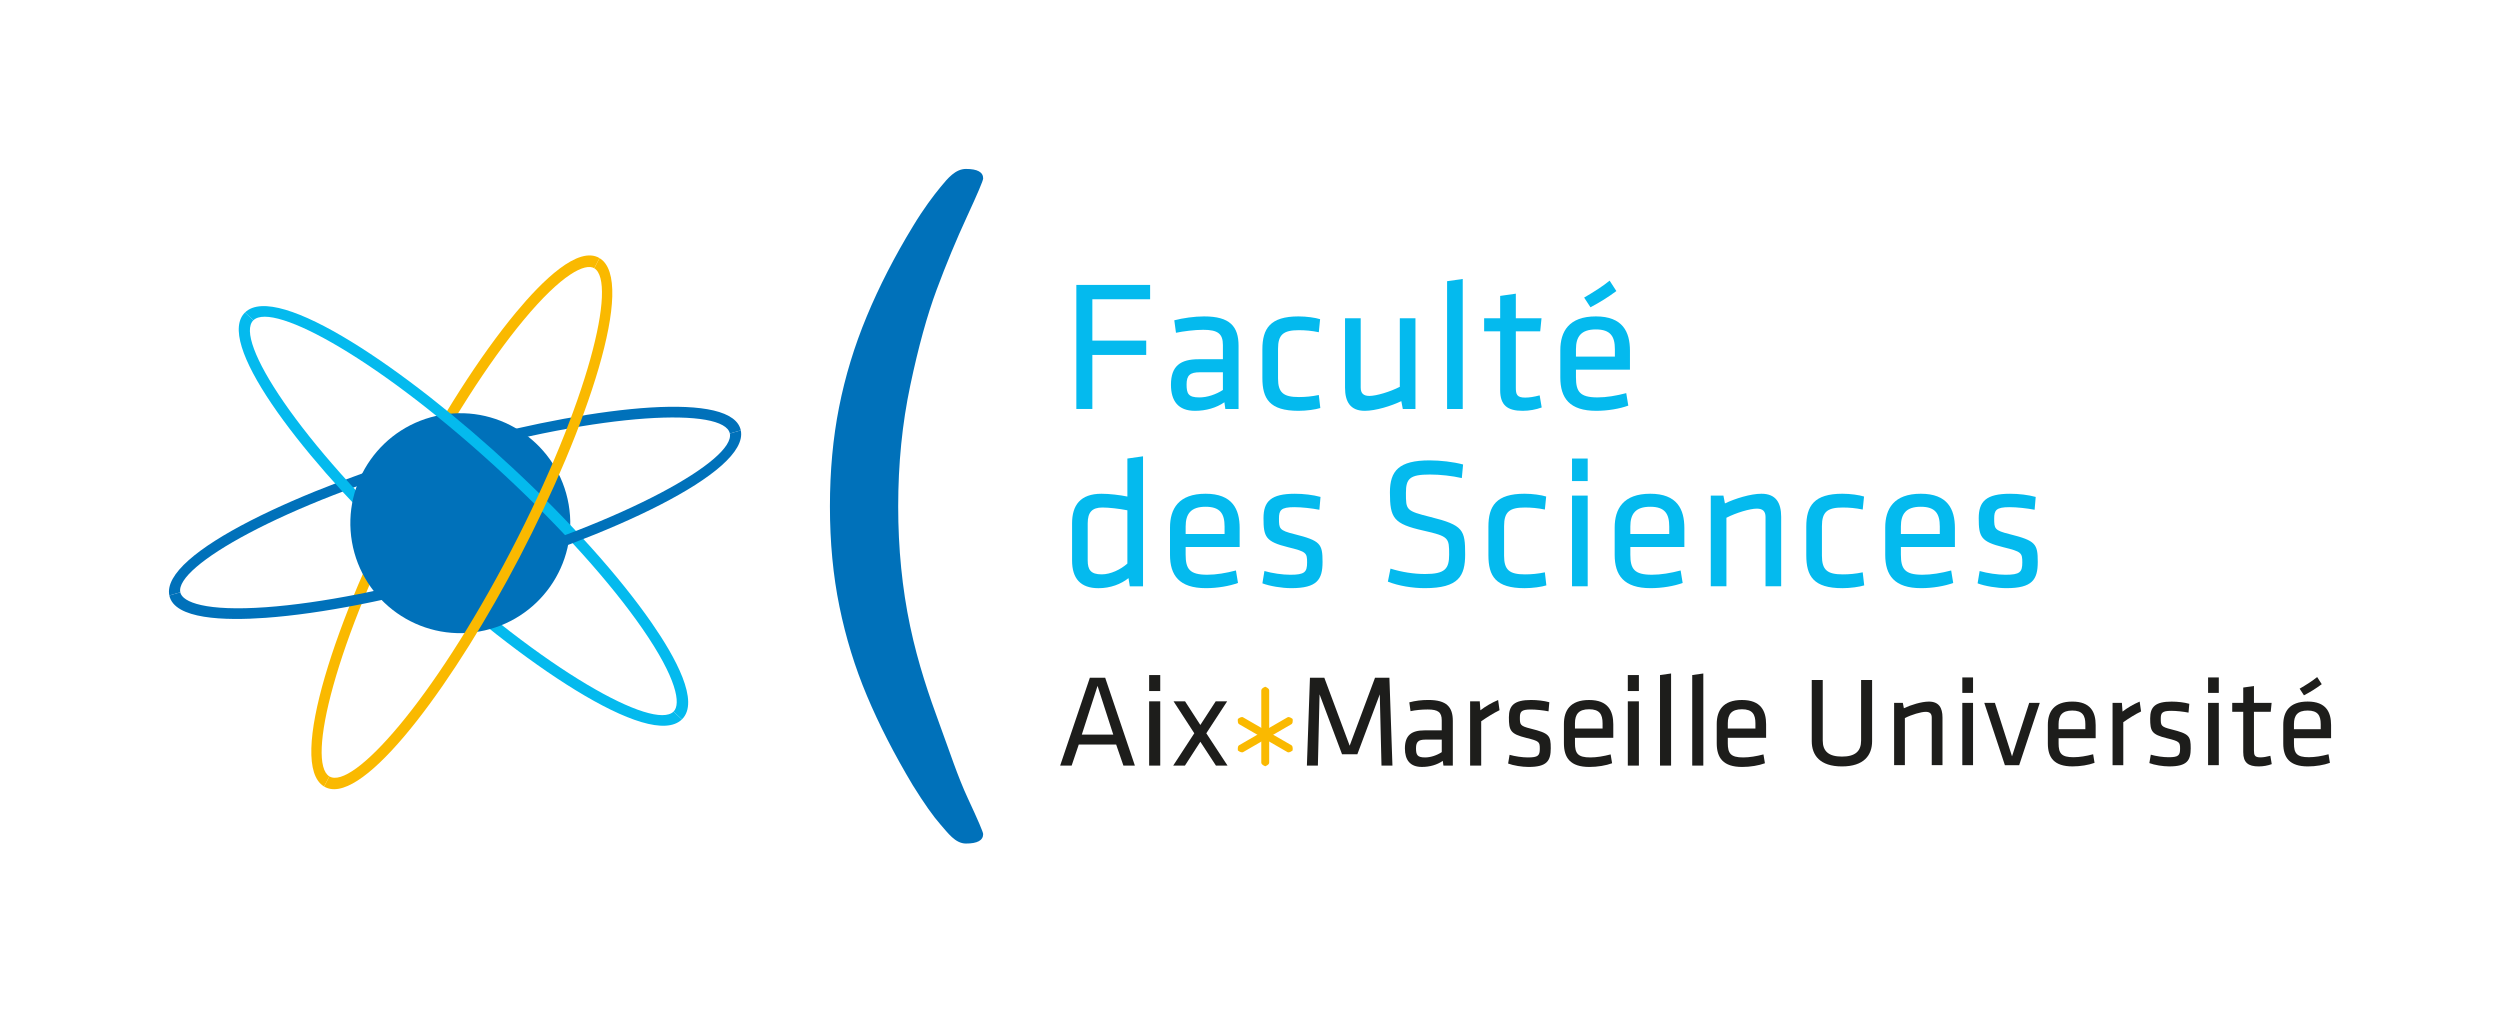 <?xml version="1.0" encoding="utf-8"?>
<!-- Generator: Adobe Illustrator 16.0.0, SVG Export Plug-In . SVG Version: 6.00 Build 0)  -->
<!DOCTYPE svg PUBLIC "-//W3C//DTD SVG 1.1//EN" "http://www.w3.org/Graphics/SVG/1.1/DTD/svg11.dtd">
<svg version="1.1" id="Calque_1" xmlns="http://www.w3.org/2000/svg" xmlns:xlink="http://www.w3.org/1999/xlink" x="0px" y="0px"
	 width="146.814px" height="59.459px" viewBox="0 0 146.814 59.459" enable-background="new 0 0 146.814 59.459"
	 xml:space="preserve">
<g>
	<defs>
		<rect id="SVGID_1_" x="9.921" y="9.921" width="126.972" height="39.617"/>
	</defs>
	<clipPath id="SVGID_2_">
		<use xlink:href="#SVGID_1_"  overflow="visible"/>
	</clipPath>
	<path clip-path="url(#SVGID_2_)" fill="#FAB900" d="M19.032,46.188c-2.204-1.33,0.774-10.041,4.695-17.562
		c2.13-4.086,4.462-7.733,6.567-10.269c1.554-1.874,3.667-3.95,4.915-3.199l-0.311,0.595c-0.523-0.315-1.89,0.319-4.155,3.049
		c-2.074,2.499-4.377,6.102-6.484,10.145c-4.584,8.792-6.27,15.828-4.917,16.646L19.032,46.188z"/>
	<path clip-path="url(#SVGID_2_)" fill="#0071BA" d="M43.35,24.906c0.074,0.112,0.126,0.234,0.154,0.366l-0.643,0.186
		c-0.323-1.524-7.305-1.303-16.813,1.446c-9.51,2.747-15.78,6.358-15.46,7.879l-0.643,0.186c-0.521-2.479,7.843-6.313,15.977-8.664
		C33.621,24.08,42.032,22.921,43.35,24.906"/>
</g>
<g>
	<defs>
		<rect id="SVGID_3_" width="146.814" height="59.459"/>
	</defs>
	<clipPath id="SVGID_4_">
		<use xlink:href="#SVGID_3_"  overflow="visible"/>
	</clipPath>
	<path clip-path="url(#SVGID_4_)" fill="#04BAEE" d="M14.151,18.687c0.058-0.127,0.138-0.24,0.238-0.337l0.491,0.458
		c-1.153,1.127,2.629,7.093,9.899,13.865c7.27,6.771,13.621,10.238,14.775,9.116l0.491,0.458c-1.878,1.828-9.501-3.342-15.719-9.134
		C18.439,27.631,13.11,20.937,14.151,18.687"/>
	<path clip-path="url(#SVGID_4_)" fill="#0071BA" d="M48.738,29.739c0-2.075,0.178-4.017,0.537-5.826
		c0.357-1.807,0.899-3.588,1.628-5.341c0.728-1.752,1.63-3.508,2.702-5.269c0.647-1.073,1.219-1.82,1.629-2.319
		c0.424-0.517,0.875-1.063,1.493-1.063c0.673,0,1.01,0.186,1.01,0.557c0,0.124-0.317,0.87-0.948,2.238
		c-0.633,1.368-1.227,2.801-1.784,4.299c-0.558,1.5-1.074,3.369-1.546,5.61c-0.476,2.24-0.712,4.612-0.712,7.114
		c0,2.474,0.233,4.82,0.701,7.034c0.467,2.212,1.129,4.13,1.727,5.753c0.599,1.623,1.066,3.077,1.665,4.362
		c0.598,1.284,0.897,1.983,0.897,2.093c0,0.371-0.337,0.557-1.01,0.557c-0.633,0-1.066-0.633-1.493-1.113
		c-0.426-0.481-0.969-1.25-1.629-2.311c-1.085-1.814-1.983-3.564-2.691-5.248c-0.709-1.684-1.247-3.434-1.618-5.25
		C48.924,33.803,48.738,31.842,48.738,29.739"/>
	<path clip-path="url(#SVGID_4_)" fill="#1D1D1B" d="M64.454,40.279L63.53,43.14h1.847L64.454,40.279z M66.647,44.961h-0.674
		l-0.427-1.24h-2.194l-0.419,1.24h-0.675l1.745-5.162h0.899L66.647,44.961z"/>
	<path clip-path="url(#SVGID_4_)" fill="#1D1D1B" d="M67.484,41.186h0.652v3.775h-0.652V41.186z M67.484,39.643h0.652v0.939h-0.652
		V39.643z"/>
	<polygon clip-path="url(#SVGID_4_)" fill="#1D1D1B" points="68.896,44.962 70.135,43.062 68.918,41.186 69.593,41.186 
		70.491,42.575 71.393,41.186 72.066,41.186 70.841,43.062 72.089,44.962 71.408,44.962 70.491,43.559 69.585,44.962 	"/>
	<path clip-path="url(#SVGID_4_)" fill="#FAB900" d="M74.301,40.395c0,0-0.17,0.072-0.17,0.149v2.146v0.914v1.182
		c0,0.076,0.174,0.148,0.174,0.148s0.171-0.071,0.171-0.148v-1.182V42.69v-2.146C74.476,40.469,74.301,40.395,74.301,40.395"/>
	<path clip-path="url(#SVGID_4_)" fill="#FAB900" d="M74.277,40.452l0.023-0.056L74.277,40.452z M74.191,44.788
		c0.002,0,0.006,0.006,0.013,0.012c0.01,0.013,0.026,0.027,0.046,0.037c0.02,0.013,0.039,0.023,0.055,0.031
		c0.01-0.007,0.022-0.013,0.037-0.021c0.033-0.02,0.066-0.049,0.071-0.059l0.001-0.002v-1.182v-0.916v-2.143
		c-0.001,0-0.001,0-0.001,0c-0.002-0.004-0.005-0.008-0.011-0.015c-0.01-0.013-0.028-0.026-0.047-0.038
		c-0.021-0.012-0.039-0.023-0.053-0.029c-0.012,0.006-0.025,0.012-0.039,0.021c-0.033,0.018-0.066,0.047-0.072,0.059
		c0,0.002,0,0.002,0,0.002v2.143v0.916v1.18V44.788z M74.281,44.99c-0.004,0-0.049-0.019-0.098-0.049
		c-0.045-0.034-0.107-0.069-0.113-0.155v-1.182v-0.916v-2.143c0.006-0.086,0.068-0.123,0.111-0.156
		c0.049-0.031,0.094-0.049,0.096-0.049l0.023-0.012l0.025,0.012c0.001,0,0.047,0.018,0.094,0.049
		c0.047,0.033,0.109,0.07,0.115,0.156v2.143v0.916v1.182c-0.006,0.086-0.068,0.121-0.114,0.155c-0.047,0.03-0.092,0.049-0.094,0.049
		L74.305,45L74.281,44.99z"/>
	<path clip-path="url(#SVGID_4_)" fill="#FAB900" d="M72.754,42.253c0,0-0.022,0.185,0.044,0.224l1.022,0.59
		c0.412,0.238,0.793,0.457,0.793,0.457l1.022,0.591c0.067,0.039,0.216-0.074,0.216-0.074s0.023-0.185-0.044-0.224l-1.022-0.59
		c0,0-0.381-0.219-0.793-0.459l-1.023-0.588C72.904,42.141,72.754,42.253,72.754,42.253"/>
	<path clip-path="url(#SVGID_4_)" fill="#FAB900" d="M75.669,44.063c0.015,0,0.058-0.016,0.089-0.034
		c0.014-0.009,0.025-0.017,0.034-0.022c0.001-0.009,0.001-0.021,0.001-0.037c0.002-0.041-0.01-0.094-0.015-0.1h-0.002l-1.022-0.59
		c0,0-0.38-0.219-0.793-0.458l-1.021-0.59h-0.003c-0.014-0.001-0.058,0.014-0.089,0.034c-0.014,0.008-0.027,0.016-0.036,0.021
		c0,0.01-0.001,0.021-0.001,0.036c-0.002,0.042,0.01,0.095,0.017,0.101v-0.002l1.023,0.592c0.412,0.238,0.791,0.457,0.793,0.457
		l1.021,0.592H75.669z M75.605,44.167l-1.021-0.59c0,0-0.383-0.22-0.794-0.458l-1.022-0.59c-0.044-0.025-0.057-0.068-0.069-0.104
		c-0.008-0.035-0.01-0.072-0.01-0.103c0-0.044,0.004-0.076,0.004-0.078l0.003-0.024l0.022-0.016c0.006-0.001,0.107-0.09,0.219-0.096
		c0.02,0,0.042,0.004,0.064,0.018l1.022,0.59c0.412,0.236,0.793,0.457,0.791,0.457l1.023,0.59c0.043,0.026,0.059,0.068,0.068,0.103
		c0.008,0.037,0.011,0.073,0.011,0.103c0,0.045-0.005,0.078-0.005,0.078l-0.003,0.025l-0.021,0.016
		c-0.006,0.002-0.106,0.09-0.22,0.096C75.65,44.184,75.627,44.18,75.605,44.167"/>
	<path clip-path="url(#SVGID_4_)" fill="#FAB900" d="M75.852,42.253c0,0,0.023,0.185-0.043,0.224l-1.023,0.59
		c-0.412,0.238-0.793,0.457-0.793,0.457l-1.023,0.591c-0.065,0.039-0.215-0.074-0.215-0.074s-0.022-0.185,0.045-0.224l1.021-0.59
		c0,0,0.379-0.219,0.793-0.459l1.022-0.588C75.703,42.141,75.852,42.253,75.852,42.253"/>
	<path clip-path="url(#SVGID_4_)" fill="#FAB900" d="M72.848,44.028c0.033,0.02,0.075,0.035,0.089,0.033h0.003l1.021-0.588
		c0.002-0.002,0.381-0.223,0.793-0.459l1.021-0.59c0.002,0,0.002-0.002,0.004-0.004c0.001-0.004,0.006-0.013,0.007-0.022
		c0.006-0.022,0.008-0.05,0.008-0.074c0-0.015,0-0.026-0.002-0.036c-0.008-0.006-0.021-0.014-0.035-0.021
		c-0.032-0.021-0.073-0.035-0.088-0.034h-0.004l-1.021,0.59c-0.414,0.239-0.793,0.458-0.793,0.458l-1.021,0.59
		c0,0-0.002,0.001-0.003,0.003c-0.002,0.005-0.006,0.013-0.009,0.024c-0.004,0.019-0.007,0.049-0.007,0.074
		c0,0.013,0.001,0.025,0.001,0.035C72.821,44.012,72.834,44.02,72.848,44.028 M72.937,44.182c-0.112-0.004-0.213-0.092-0.219-0.094
		l-0.022-0.016l-0.003-0.025c0,0-0.004-0.033-0.004-0.076c0-0.031,0.002-0.067,0.01-0.104c0.01-0.035,0.025-0.076,0.069-0.103
		l1.022-0.59c0,0,0.38-0.221,0.793-0.457l1.022-0.59c0.021-0.014,0.043-0.018,0.063-0.018c0.113,0.005,0.214,0.095,0.22,0.095
		l-0.037,0.05l0.037-0.05l0.021,0.017l0.003,0.024c0,0.002,0.005,0.035,0.005,0.078c0,0.03-0.003,0.067-0.011,0.103
		c-0.01,0.035-0.025,0.076-0.068,0.104l-1.021,0.59c-0.414,0.237-0.793,0.458-0.793,0.458l-1.022,0.591
		C72.979,44.18,72.957,44.182,72.937,44.182L72.937,44.182z"/>
	<polygon clip-path="url(#SVGID_4_)" fill="#1D1D1B" points="77.492,40.776 77.394,44.961 76.748,44.961 76.928,39.799 
		77.771,39.799 79.26,43.792 80.75,39.799 81.594,39.799 81.772,44.961 81.129,44.961 81.028,40.776 79.711,44.295 78.812,44.295 	
		"/>
	<path clip-path="url(#SVGID_4_)" fill="#1D1D1B" d="M84.668,43.435h-0.961c-0.404,0-0.551,0.124-0.551,0.503
		c0,0.389,0.068,0.543,0.534,0.543c0.326,0,0.689-0.123,0.978-0.311V43.435z M85.318,44.962h-0.551l-0.038-0.28
		c-0.334,0.234-0.769,0.357-1.225,0.357c-0.706,0-1-0.418-1-1.086c0-0.782,0.396-1.062,1.155-1.062h1.008v-0.59
		c0-0.472-0.211-0.636-0.822-0.636c-0.365,0-0.719,0.037-1.012,0.099l-0.07-0.519c0.355-0.094,0.717-0.139,1.121-0.139
		c1.076,0,1.434,0.42,1.434,1.227V44.962z"/>
	<path clip-path="url(#SVGID_4_)" fill="#1D1D1B" d="M88.061,41.706c-0.355,0.172-0.768,0.436-1.077,0.651v2.604h-0.651v-3.775
		h0.567l0.036,0.527c0.279-0.217,0.668-0.449,1.041-0.605L88.061,41.706z"/>
	<path clip-path="url(#SVGID_4_)" fill="#1D1D1B" d="M89.766,45.04c-0.385,0-0.898-0.084-1.201-0.201l0.086-0.512
		c0.324,0.092,0.753,0.154,1.078,0.154c0.596,0,0.697-0.107,0.697-0.512c0-0.402-0.031-0.449-0.791-0.635
		c-0.938-0.233-1.024-0.428-1.024-1.209c0-0.699,0.312-1.018,1.303-1.018c0.365,0,0.761,0.046,1.071,0.132l-0.047,0.535
		c-0.317-0.062-0.736-0.108-1.047-0.108c-0.558,0-0.635,0.133-0.635,0.475c0,0.417,0.008,0.494,0.643,0.65
		c1.086,0.271,1.17,0.402,1.17,1.154C91.068,44.683,90.844,45.04,89.766,45.04"/>
	<path clip-path="url(#SVGID_4_)" fill="#1D1D1B" d="M92.491,42.783h1.621v-0.31c0-0.526-0.179-0.821-0.79-0.821
		c-0.613,0-0.831,0.295-0.831,0.821V42.783z M93.393,44.481c0.371,0,0.781-0.07,1.192-0.178l0.087,0.52
		c-0.357,0.132-0.861,0.217-1.334,0.217c-1.119,0-1.496-0.535-1.496-1.388v-1.134c0-0.781,0.355-1.41,1.48-1.41
		c1.115,0,1.419,0.645,1.419,1.427v0.791h-2.25v0.319C92.491,44.24,92.654,44.481,93.393,44.481"/>
	<path clip-path="url(#SVGID_4_)" fill="#1D1D1B" d="M95.594,41.186h0.651v3.775h-0.651V41.186z M95.594,39.643h0.651v0.939h-0.651
		V39.643z"/>
	<polygon clip-path="url(#SVGID_4_)" fill="#1D1D1B" points="97.485,44.962 97.485,39.643 98.135,39.551 98.135,44.962 	"/>
	<polygon clip-path="url(#SVGID_4_)" fill="#1D1D1B" points="99.377,44.962 99.377,39.643 100.028,39.551 100.028,44.962 	"/>
	<path clip-path="url(#SVGID_4_)" fill="#1D1D1B" d="M101.467,42.783h1.621v-0.31c0-0.526-0.18-0.821-0.791-0.821
		c-0.613,0-0.83,0.295-0.83,0.821V42.783z M102.367,44.481c0.371,0,0.781-0.07,1.193-0.178l0.086,0.52
		c-0.357,0.132-0.861,0.217-1.334,0.217c-1.117,0-1.496-0.535-1.496-1.388v-1.134c0-0.781,0.355-1.41,1.48-1.41
		c1.117,0,1.419,0.645,1.419,1.427v0.791h-2.249v0.319C101.467,44.24,101.63,44.481,102.367,44.481"/>
	<path clip-path="url(#SVGID_4_)" fill="#1D1D1B" d="M109.94,39.933v3.597c0,0.817-0.472,1.479-1.771,1.479
		s-1.773-0.662-1.773-1.479v-3.597h0.646v3.56c0,0.614,0.338,0.938,1.127,0.938s1.125-0.323,1.125-0.938v-3.56H109.94z"/>
	<path clip-path="url(#SVGID_4_)" fill="#1D1D1B" d="M113.443,44.934v-2.793c0-0.242-0.121-0.338-0.354-0.338
		c-0.27,0-0.834,0.164-1.224,0.367v2.764h-0.632v-3.658h0.512l0.061,0.316c0.404-0.195,1.035-0.391,1.471-0.391
		c0.587,0,0.797,0.367,0.797,0.932v2.801H113.443z"/>
	<path clip-path="url(#SVGID_4_)" fill="#1D1D1B" d="M115.238,41.277h0.63v3.658h-0.63V41.277z M115.238,39.783h0.63v0.908h-0.63
		V39.783z"/>
	<polygon clip-path="url(#SVGID_4_)" fill="#1D1D1B" points="119.166,41.278 119.787,41.278 118.578,44.935 117.738,44.935 
		116.528,41.278 117.152,41.278 118.157,44.417 	"/>
	<path clip-path="url(#SVGID_4_)" fill="#1D1D1B" d="M120.893,42.823h1.57v-0.299c0-0.51-0.174-0.797-0.768-0.797
		c-0.592,0-0.803,0.287-0.803,0.797V42.823z M121.764,44.468c0.361,0,0.758-0.067,1.157-0.174l0.082,0.505
		c-0.347,0.127-0.834,0.209-1.292,0.209c-1.082,0-1.45-0.518-1.45-1.344v-1.096c0-0.758,0.347-1.367,1.435-1.367
		c1.082,0,1.373,0.623,1.373,1.381v0.768h-2.176v0.307C120.893,44.237,121.05,44.468,121.764,44.468"/>
	<path clip-path="url(#SVGID_4_)" fill="#1D1D1B" d="M125.736,41.78c-0.346,0.165-0.744,0.421-1.045,0.631v2.524h-0.63v-3.658h0.548
		l0.037,0.511c0.27-0.211,0.646-0.436,1.007-0.586L125.736,41.78z"/>
	<path clip-path="url(#SVGID_4_)" fill="#1D1D1B" d="M127.389,45.008c-0.377,0-0.871-0.082-1.166-0.195l0.084-0.494
		c0.315,0.09,0.728,0.15,1.043,0.15c0.577,0,0.676-0.105,0.676-0.496s-0.029-0.436-0.765-0.617c-0.909-0.224-0.991-0.412-0.991-1.17
		c0-0.677,0.301-0.984,1.26-0.984c0.354,0,0.736,0.045,1.039,0.129l-0.047,0.518c-0.308-0.06-0.713-0.105-1.015-0.105
		c-0.541,0-0.614,0.128-0.614,0.457c0,0.406,0.008,0.48,0.623,0.632c1.053,0.262,1.135,0.392,1.135,1.118
		C128.65,44.663,128.432,45.008,127.389,45.008"/>
	<path clip-path="url(#SVGID_4_)" fill="#1D1D1B" d="M129.671,41.277h0.63v3.658h-0.63V41.277z M129.671,39.783h0.63v0.908h-0.63
		V39.783z"/>
	<path clip-path="url(#SVGID_4_)" fill="#1D1D1B" d="M133.41,44.874c-0.227,0.084-0.496,0.135-0.767,0.135
		c-0.615,0-0.908-0.225-0.908-0.834v-2.373h-0.646v-0.524h0.646v-0.901l0.63-0.091v0.992h1.037l-0.053,0.524h-0.984v2.269
		c0,0.271,0.037,0.407,0.377,0.407c0.172,0,0.354-0.032,0.586-0.092L133.41,44.874z"/>
	<path clip-path="url(#SVGID_4_)" fill="#1D1D1B" d="M135.047,40.444c0.375-0.219,0.767-0.465,1.029-0.685l0.27,0.421
		c-0.346,0.256-0.659,0.451-1.045,0.653L135.047,40.444z M134.715,42.823h1.57v-0.299c0-0.51-0.173-0.797-0.766-0.797
		c-0.594,0-0.805,0.287-0.805,0.797V42.823z M135.588,44.468c0.359,0,0.758-0.067,1.156-0.173l0.082,0.504
		c-0.346,0.127-0.834,0.21-1.291,0.21c-1.082,0-1.449-0.519-1.449-1.345v-1.096c0-0.76,0.346-1.369,1.434-1.369
		c1.083,0,1.374,0.625,1.374,1.383v0.768h-2.179v0.307C134.715,44.235,134.873,44.468,135.588,44.468"/>
	<polygon clip-path="url(#SVGID_4_)" fill="#04BAEE" points="63.209,24.017 63.209,16.732 67.541,16.732 67.541,17.574 
		64.149,17.574 64.149,20.002 67.312,20.002 67.312,20.844 64.149,20.844 64.149,24.017 	"/>
	<path clip-path="url(#SVGID_4_)" fill="#04BAEE" d="M72.735,24.017h-0.777l-0.055-0.394c-0.47,0.328-1.082,0.503-1.727,0.503
		c-0.996,0-1.411-0.591-1.411-1.531c0-1.105,0.557-1.499,1.629-1.499h1.422v-0.831c0-0.667-0.295-0.897-1.159-0.897
		c-0.514,0-1.181,0.088-1.597,0.175l-0.099-0.733c0.504-0.131,1.182-0.229,1.75-0.229c1.521,0,2.024,0.59,2.024,1.728V24.017z
		 M71.816,21.862H70.46c-0.569,0-0.777,0.175-0.777,0.711c0,0.547,0.099,0.766,0.755,0.766c0.459,0,0.973-0.175,1.378-0.438V21.862z
		"/>
	<path clip-path="url(#SVGID_4_)" fill="#04BAEE" d="M74.134,22.19v-1.673c0-1.225,0.459-1.936,2.122-1.936
		c0.47,0,0.995,0.076,1.268,0.164l-0.076,0.765c-0.416-0.087-0.799-0.12-1.17-0.12c-0.918,0-1.225,0.263-1.225,1.094v1.739
		c0,0.831,0.307,1.094,1.225,1.094c0.371,0,0.754-0.033,1.17-0.121l0.088,0.766c-0.273,0.087-0.81,0.164-1.279,0.164
		C74.549,24.126,74.134,23.415,74.134,22.19"/>
	<path clip-path="url(#SVGID_4_)" fill="#04BAEE" d="M79.908,18.69v4.069c0,0.35,0.174,0.492,0.514,0.492
		c0.394,0,1.214-0.241,1.783-0.536V18.69h0.918v5.327H82.38l-0.087-0.46c-0.592,0.285-1.51,0.569-2.145,0.569
		c-0.854,0-1.16-0.536-1.16-1.356v-4.08H79.908z"/>
	<polygon clip-path="url(#SVGID_4_)" fill="#04BAEE" points="84.981,24.017 84.981,16.514 85.9,16.382 85.9,24.017 	"/>
	<path clip-path="url(#SVGID_4_)" fill="#04BAEE" d="M90.537,23.929c-0.328,0.12-0.723,0.197-1.116,0.197
		c-0.897,0-1.323-0.328-1.323-1.214v-3.456h-0.941V18.69h0.941v-1.313l0.92-0.131v1.444h1.508l-0.076,0.766h-1.432v3.303
		c0,0.393,0.053,0.59,0.545,0.59c0.252,0,0.514-0.043,0.854-0.131L90.537,23.929z"/>
	<path clip-path="url(#SVGID_4_)" fill="#04BAEE" d="M93.816,23.338c0.525,0,1.105-0.098,1.686-0.251l0.12,0.733
		c-0.503,0.186-1.214,0.306-1.882,0.306c-1.574,0-2.11-0.755-2.11-1.958v-1.597c0-1.104,0.503-1.99,2.089-1.99
		c1.575,0,2.001,0.908,2.001,2.012v1.116h-3.171v0.448C92.549,22.999,92.777,23.338,93.816,23.338 M92.549,20.943h2.286v-0.437
		c0-0.744-0.252-1.16-1.116-1.16c-0.863,0-1.17,0.416-1.17,1.16V20.943z M93.029,17.476c0.547-0.317,1.115-0.678,1.498-0.995
		l0.395,0.612c-0.503,0.372-0.962,0.656-1.52,0.952L93.029,17.476z"/>
	<path clip-path="url(#SVGID_4_)" fill="#04BAEE" d="M62.958,30.735c0-1.062,0.481-1.739,1.728-1.739c0.47,0,1.094,0.076,1.52,0.164
		v-2.232l0.919-0.131v7.634h-0.777l-0.076-0.48c-0.438,0.35-1.061,0.591-1.761,0.591c-1.05,0-1.553-0.558-1.553-1.63V30.735z
		 M66.206,29.968c-0.492-0.098-1.094-0.164-1.465-0.164c-0.613,0-0.865,0.284-0.865,0.93v2.176c0,0.547,0.175,0.82,0.821,0.82
		c0.525,0,1.115-0.285,1.509-0.635V29.968z"/>
	<path clip-path="url(#SVGID_4_)" fill="#04BAEE" d="M70.897,33.752c0.525,0,1.105-0.098,1.684-0.251l0.121,0.733
		c-0.504,0.186-1.214,0.306-1.882,0.306c-1.575,0-2.111-0.755-2.111-1.958v-1.598c0-1.104,0.504-1.989,2.089-1.989
		c1.575,0,2.002,0.907,2.002,2.012v1.116h-3.172v0.447C69.628,33.414,69.858,33.752,70.897,33.752 M69.628,31.358h2.286V30.92
		c0-0.744-0.251-1.16-1.116-1.16c-0.864,0-1.17,0.416-1.17,1.16V31.358z"/>
	<path clip-path="url(#SVGID_4_)" fill="#04BAEE" d="M75.829,34.54c-0.547,0-1.269-0.119-1.694-0.283l0.119-0.723
		c0.459,0.131,1.061,0.219,1.52,0.219c0.844,0,0.986-0.153,0.986-0.721c0-0.569-0.045-0.635-1.117-0.897
		c-1.323-0.328-1.443-0.603-1.443-1.707c0-0.984,0.438-1.432,1.838-1.432c0.514,0,1.072,0.065,1.51,0.186l-0.066,0.754
		c-0.448-0.087-1.038-0.153-1.477-0.153c-0.787,0-0.896,0.186-0.896,0.667c0,0.59,0.011,0.699,0.908,0.918
		c1.531,0.383,1.651,0.569,1.651,1.631C77.667,34.038,77.35,34.54,75.829,34.54"/>
	<path clip-path="url(#SVGID_4_)" fill="#04BAEE" d="M83.67,34.54c-0.701,0-1.543-0.131-2.166-0.383l0.153-0.765
		c0.667,0.207,1.367,0.317,2.034,0.317c1.17,0,1.411-0.307,1.411-1.139c0-0.983-0.011-1.072-1.511-1.41
		c-1.76-0.394-1.967-0.733-1.967-2.243c0-1.269,0.524-1.881,2.33-1.881c0.633,0,1.389,0.087,1.967,0.241l-0.075,0.798
		c-0.58-0.131-1.269-0.208-1.871-0.208c-1.192,0-1.411,0.241-1.411,1.083c0,1.006,0,1.049,1.443,1.411
		c1.937,0.481,2.035,0.766,2.035,2.188C86.043,33.819,85.672,34.54,83.67,34.54"/>
	<path clip-path="url(#SVGID_4_)" fill="#04BAEE" d="M87.408,32.604v-1.673c0-1.225,0.461-1.936,2.123-1.936
		c0.47,0,0.994,0.076,1.269,0.164l-0.077,0.765c-0.416-0.087-0.798-0.12-1.17-0.12c-0.919,0-1.225,0.263-1.225,1.095v1.738
		c0,0.831,0.306,1.094,1.225,1.094c0.372,0,0.754-0.033,1.17-0.121l0.088,0.767c-0.273,0.087-0.81,0.164-1.279,0.164
		C87.824,34.541,87.408,33.829,87.408,32.604"/>
	<path clip-path="url(#SVGID_4_)" fill="#04BAEE" d="M92.318,26.928h0.92v1.323h-0.92V26.928z M92.318,29.104h0.92v5.326h-0.92
		V29.104z"/>
	<path clip-path="url(#SVGID_4_)" fill="#04BAEE" d="M97.011,33.752c0.524,0,1.104-0.098,1.685-0.251l0.119,0.733
		c-0.503,0.186-1.214,0.306-1.881,0.306c-1.574,0-2.111-0.755-2.111-1.958v-1.598c0-1.104,0.504-1.989,2.09-1.989
		c1.574,0,2.002,0.907,2.002,2.012v1.116h-3.172v0.447C95.742,33.414,95.972,33.752,97.011,33.752 M95.742,31.358h2.285V30.92
		c0-0.744-0.252-1.16-1.115-1.16c-0.864,0-1.17,0.416-1.17,1.16V31.358z"/>
	<path clip-path="url(#SVGID_4_)" fill="#04BAEE" d="M103.682,34.43v-4.068c0-0.35-0.176-0.492-0.515-0.492
		c-0.394,0-1.214,0.241-1.782,0.536v4.024h-0.919v-5.326h0.743l0.088,0.46c0.59-0.285,1.51-0.569,2.145-0.569
		c0.853,0,1.158,0.536,1.158,1.356v4.079H103.682z"/>
	<path clip-path="url(#SVGID_4_)" fill="#04BAEE" d="M106.075,32.604v-1.673c0-1.225,0.46-1.936,2.122-1.936
		c0.47,0,0.994,0.076,1.27,0.164l-0.078,0.765c-0.414-0.087-0.797-0.12-1.17-0.12c-0.918,0-1.225,0.263-1.225,1.095v1.738
		c0,0.831,0.307,1.094,1.225,1.094c0.373,0,0.756-0.033,1.17-0.121l0.088,0.767c-0.272,0.087-0.81,0.164-1.279,0.164
		C106.491,34.541,106.075,33.829,106.075,32.604"/>
	<path clip-path="url(#SVGID_4_)" fill="#04BAEE" d="M112.899,33.752c0.524,0,1.104-0.098,1.685-0.251l0.119,0.733
		c-0.503,0.186-1.213,0.306-1.881,0.306c-1.575,0-2.111-0.755-2.111-1.958v-1.598c0-1.104,0.504-1.989,2.09-1.989
		c1.574,0,2.002,0.907,2.002,2.012v1.116h-3.172v0.447C111.631,33.414,111.86,33.752,112.899,33.752 M111.631,31.358h2.285V30.92
		c0-0.744-0.251-1.16-1.115-1.16c-0.865,0-1.17,0.416-1.17,1.16V31.358z"/>
	<path clip-path="url(#SVGID_4_)" fill="#04BAEE" d="M117.83,34.54c-0.547,0-1.269-0.119-1.694-0.283l0.12-0.723
		c0.459,0.131,1.061,0.219,1.52,0.219c0.844,0,0.985-0.153,0.985-0.721c0-0.569-0.044-0.635-1.116-0.897
		c-1.322-0.328-1.443-0.603-1.443-1.707c0-0.984,0.438-1.432,1.838-1.432c0.514,0,1.071,0.065,1.508,0.186l-0.064,0.754
		c-0.449-0.087-1.04-0.153-1.477-0.153c-0.788,0-0.897,0.186-0.897,0.667c0,0.59,0.011,0.699,0.908,0.918
		c1.53,0.383,1.651,0.569,1.651,1.631C119.668,34.038,119.351,34.54,117.83,34.54"/>
	<path clip-path="url(#SVGID_4_)" fill="#0071BA" d="M33.395,29.624c0.608,3.514-1.748,6.855-5.262,7.464
		c-3.514,0.608-6.856-1.749-7.464-5.263c-0.607-3.514,1.749-6.855,5.263-7.463C29.446,23.753,32.787,26.108,33.395,29.624"/>
	<path clip-path="url(#SVGID_4_)" fill="#04BAEE" d="M14.389,18.35c1.879-1.828,9.502,3.341,15.72,9.133
		c3.379,3.147,6.279,6.381,8.166,9.104c1.394,2.012,2.833,4.625,1.771,5.66l-0.492-0.458c0.446-0.435,0.2-1.943-1.831-4.875
		c-1.859-2.683-4.724-5.876-8.067-8.989c-7.27-6.772-13.622-10.239-14.775-9.117L14.389,18.35z"/>
	<path clip-path="url(#SVGID_4_)" fill="#0071BA" d="M43.503,25.272c0.521,2.478-7.843,6.313-15.977,8.664
		c-4.419,1.277-8.655,2.11-11.927,2.346c-2.417,0.175-5.359,0.09-5.655-1.312l0.643-0.186c0.124,0.588,1.512,1.128,5.033,0.875
		c3.224-0.233,7.408-1.057,11.781-2.321c9.508-2.747,15.779-6.358,15.459-7.879L43.503,25.272z"/>
	<path clip-path="url(#SVGID_4_)" fill="#FAB900" d="M19.411,46.329c-0.135-0.023-0.261-0.07-0.379-0.141l0.31-0.595
		c1.357,0.815,6.057-4.403,10.64-13.194c4.584-8.792,6.27-15.829,4.916-16.646l0.311-0.594c2.204,1.329-0.774,10.04-4.695,17.56
		C26.802,39.839,21.804,46.739,19.411,46.329"/>
</g>
</svg>

